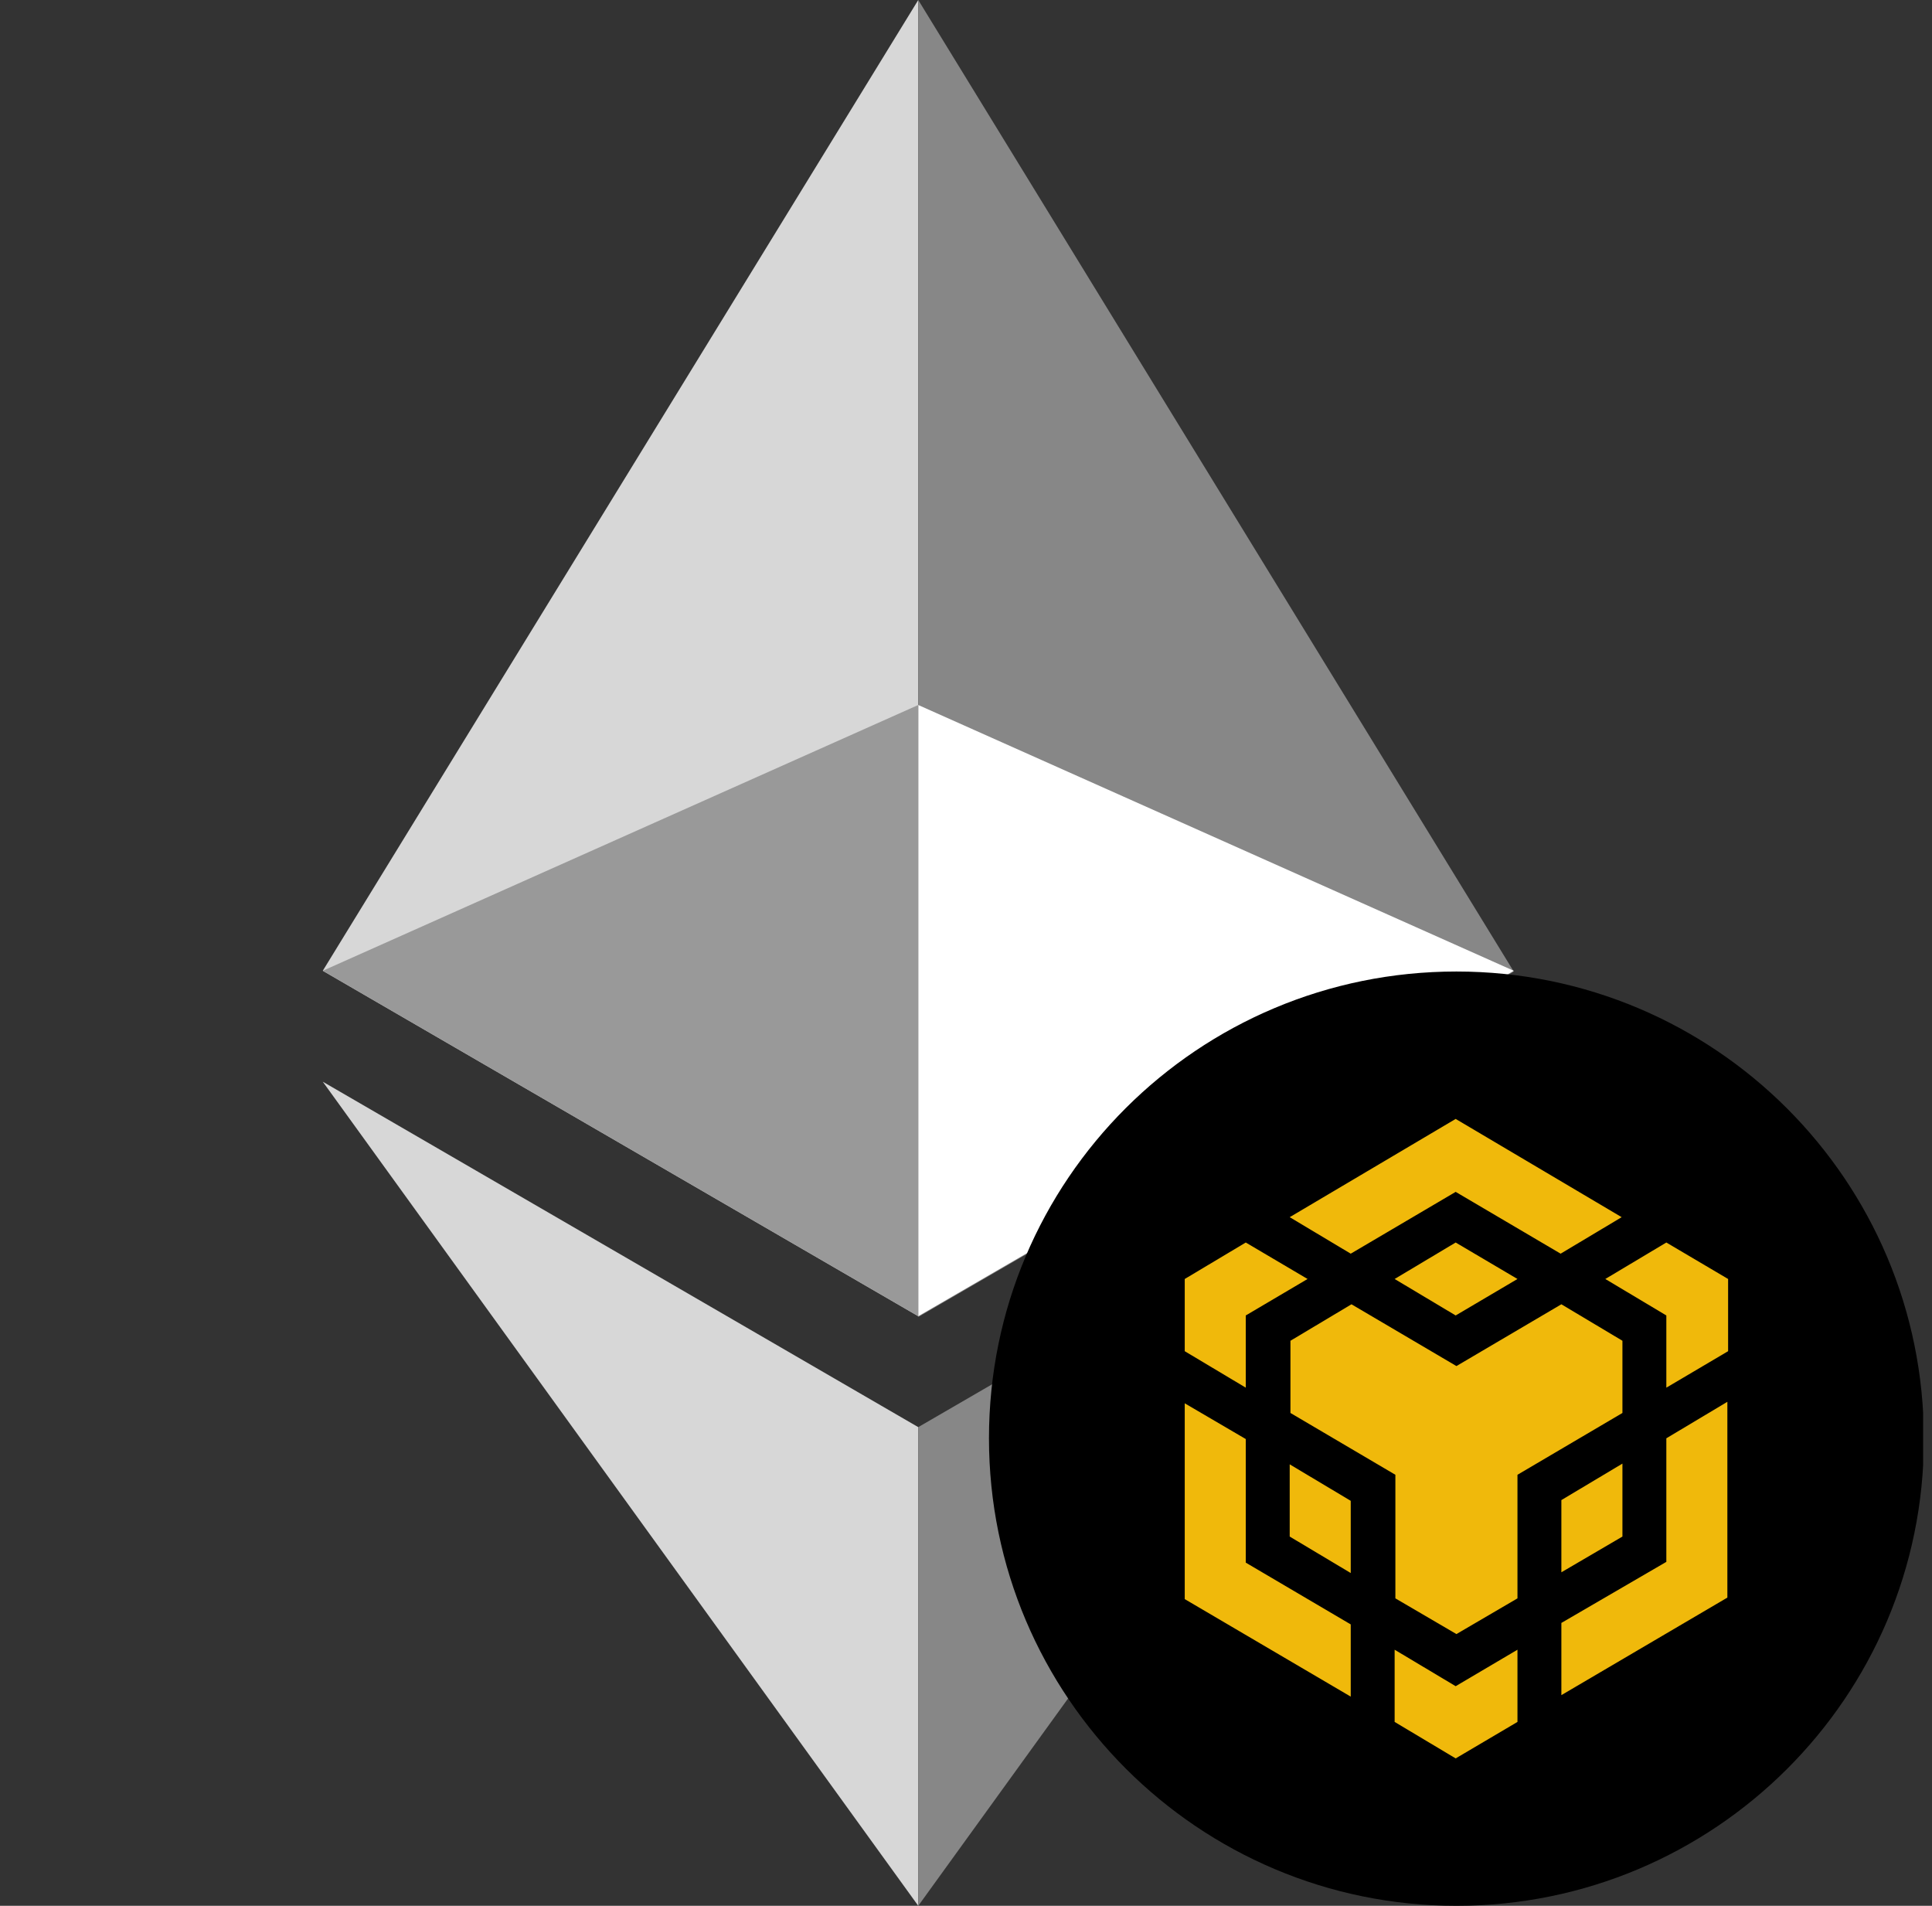 <svg xmlns="http://www.w3.org/2000/svg" width="73" height="72" viewBox="0 0 73 72" fill="none">
  <rect x="0" y="0" width="73" height="72" fill="#333333" stroke="none"/>
  <g clip-path="url(#clip0_165_18602)">
    <path d="M12.196 36.675L34.696 49.725V0L12.196 36.675Z" fill="#D7D7D7"/>
    <path d="M34.696 0V49.753L57.196 36.703L34.696 0Z" fill="#878787"/>
    <path d="M34.696 26.634L57.196 36.675L34.696 49.725V26.634Z" fill="white"/>
    <path d="M34.696 26.634V49.725L12.196 36.675L34.696 26.634Z" fill="#999999"/>
    <path d="M12.196 40.866L34.696 72V53.916L12.196 40.866Z" fill="#D7D7D7"/>
    <path d="M34.696 53.916V72L57.196 40.866L34.696 53.916Z" fill="#878787"/>
    <path fill-rule="evenodd" clip-rule="evenodd" d="M55.031 36.703C64.79 36.703 72.693 44.606 72.693 54.366C72.693 64.125 64.762 72 55.031 72C45.299 72 37.368 64.097 37.368 54.337C37.368 44.578 45.271 36.703 55.031 36.703Z" fill="black"/>
    <path d="M47.071 54.366V59.035L51.037 61.369V64.097L44.765 60.413V53.016L47.071 54.366ZM47.071 49.697V52.425L44.765 51.047V48.319L47.071 46.941L49.406 48.319L47.071 49.697ZM52.696 48.319L55.002 46.941L57.337 48.319L55.002 49.697L52.696 48.319ZM48.731 58.05V55.322L51.037 56.7V59.428L48.731 58.05ZM52.696 62.325L55.002 63.703L57.337 62.325V65.053L55.002 66.431L52.696 65.053V62.325ZM60.656 48.319L62.962 46.941L65.296 48.319V51.047L62.962 52.425V49.697L60.656 48.319ZM62.962 59.006V54.338L65.268 52.959V60.356L58.996 64.041V61.313L62.962 59.006ZM61.303 58.05L58.996 59.4V56.672L61.303 55.294V58.05ZM61.303 50.653V53.381L57.337 55.716V60.385L55.031 61.734L52.724 60.385V55.716L48.759 53.381V50.653L51.065 49.275L55.031 51.609L58.996 49.275L61.303 50.653ZM48.731 45.984L55.002 42.272L61.274 45.984L58.968 47.363L55.002 45.028L51.037 47.363L48.731 45.984Z" fill="#F0B90B"/>
  </g>
  <defs>
    <clipPath id="clip0_165_18602">
      <rect width="72" height="72" fill="white" transform="translate(0.665)"/>
    </clipPath>
  </defs>
</svg>